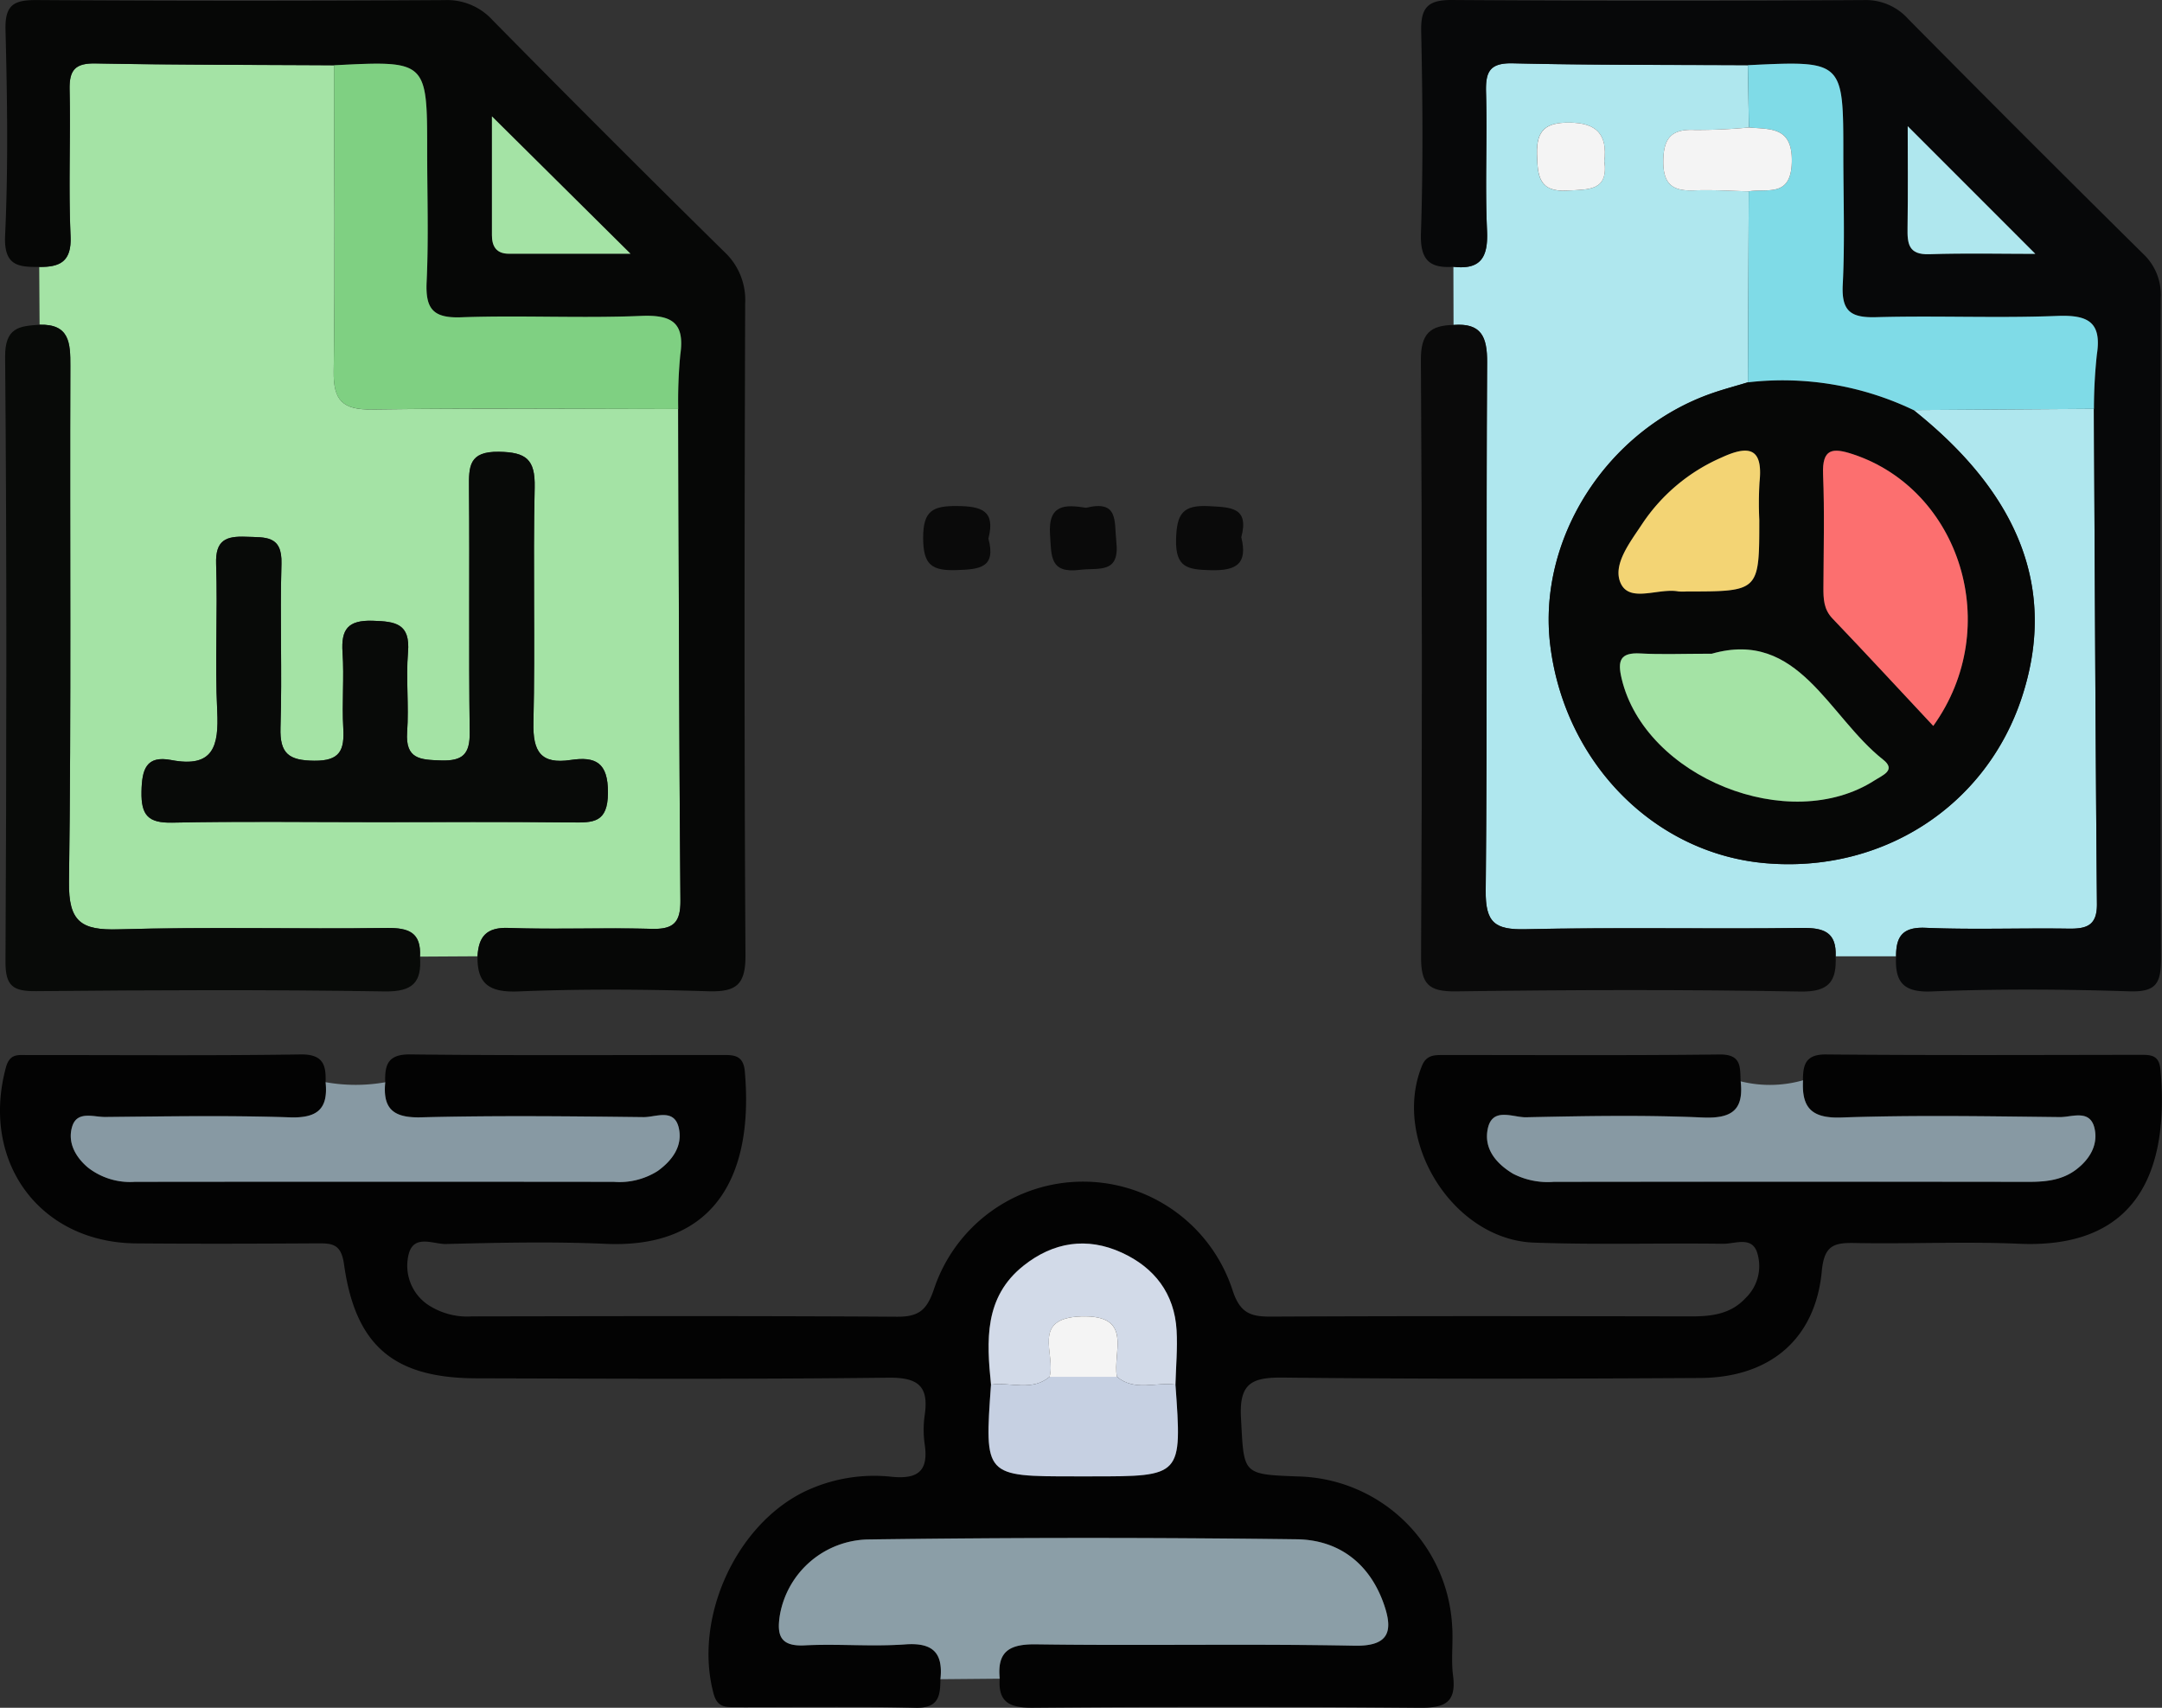 <svg id="Grupo_1083382" data-name="Grupo 1083382" xmlns="http://www.w3.org/2000/svg" xmlns:xlink="http://www.w3.org/1999/xlink" width="295" height="233.02" viewBox="0 0 295 233.02">
  <rect x="0" y="0" width="295" height="233.02" fill="#333333" stroke="none"/>
  <defs>
    <clipPath id="clip-path">
      <rect id="Rectángulo_381350" data-name="Rectángulo 381350" width="295" height="233.02" fill="none"/>
    </clipPath>
  </defs>
  <g id="Grupo_1083381" data-name="Grupo 1083381" clip-path="url(#clip-path)">
    <path id="Trazado_843202" data-name="Trazado 843202" d="M128.319,160.37c-.025,2.235-.211,3.97-3.361,3.892-8.216-.2-16.442-.061-24.664-.079-1.325,0-2.425.023-2.928-1.848-2.722-10.1,2.844-22.709,12.148-27.434a22,22,0,0,1,12.246-2.143c3.58.331,4.932-.883,4.415-4.422a13.972,13.972,0,0,1,0-4.007c.586-3.974-.921-5.148-4.98-5.1-18.737.22-37.477.134-56.213.084-11.238-.031-16.484-4.42-18.041-15.559-.393-2.81-1.622-2.869-3.694-2.856-8.222.05-16.446.073-24.666.006C5.414,100.8-2.647,89.787.795,76.934c.525-1.963,1.664-1.724,2.928-1.726,12.428-.015,24.859.1,37.285-.086,3.082-.044,3.5,1.425,3.417,3.781.368,3.606-1.065,4.926-4.845,4.8-8.4-.28-16.819-.13-25.229-.05-1.576.015-3.83-.883-4.5,1.3-.655,2.135.4,4.11,2.122,5.579a9.338,9.338,0,0,0,6.41,1.967q32.687-.037,65.368,0a9.742,9.742,0,0,0,6-1.49c1.965-1.425,3.411-3.38,2.867-5.838-.613-2.762-3.154-1.479-4.807-1.5-10.128-.121-20.263-.23-30.387.027-3.765.094-5.23-1.168-4.863-4.792-.067-2.35.333-3.827,3.422-3.788,14.155.17,28.318.073,42.476.079,1.561,0,2.967-.065,3.168,2.227,1.218,13.824-3.779,24.218-18.966,23.542-7.257-.322-14.542-.161-21.807.021-1.777.044-4.6-1.5-5.169,1.752a6.431,6.431,0,0,0,2.722,6.548,9.736,9.736,0,0,0,5.983,1.578c19.323-.033,38.649-.08,57.973.046,3,.019,4.118-.887,5.094-3.827a21.447,21.447,0,0,1,40.715.188c1.021,3.135,2.434,3.635,5.248,3.622,19.133-.092,38.27-.063,57.4-.031,2.769,0,5.355-.333,7.345-2.484a6.054,6.054,0,0,0,1.549-6.353c-.785-2.1-3.024-1.046-4.591-1.069-8.609-.117-17.227.153-25.827-.159-11.064-.4-19.447-13.937-15.264-24.143.569-1.389,1.578-1.452,2.716-1.452,12.629-.011,25.26.079,37.885-.075,3.038-.036,2.785,1.756,2.871,3.65.439,3.947-1.231,5.11-5.209,4.935-8.015-.352-16.057-.2-24.088-.029-1.785.038-4.621-1.469-5.225,1.634-.525,2.7,1.191,4.708,3.47,6.073a10.386,10.386,0,0,0,5.548,1.1q32.414-.026,64.826,0c2.35,0,4.595-.237,6.508-1.718,1.779-1.373,2.921-3.265,2.474-5.47-.567-2.8-3.091-1.626-4.755-1.645-9.944-.111-19.9-.287-29.828.056-4.123.144-5.414-1.4-5.217-5.089.008-2.1.358-3.524,3.145-3.5,14.349.13,28.7.069,43.044.05,1.486,0,2.434.157,2.6,2.08,1.207,13.751-3.16,24.4-19.273,23.7-7.446-.324-14.921.04-22.379-.1-2.856-.056-4.229.251-4.562,3.815-.864,9.273-7.054,14.546-16.618,14.6-18.94.111-37.881.155-56.817-.056-4.256-.048-6.088.676-5.82,5.506.425,7.678.079,7.7,7.783,7.984A21.559,21.559,0,0,1,198.135,153c.18,2.283-.163,4.618.13,6.878.481,3.712-1.157,4.413-4.537,4.384q-26.4-.227-52.8-.006c-3.049.023-4.757-.643-4.524-3.963-.37-3.706,1.3-4.736,4.953-4.687,14.494.2,29-.094,43.491.186,4.732.092,5.2-2.053,4.039-5.485-1.906-5.65-6.134-8.969-11.985-9.034q-29.182-.328-58.368.021a12.481,12.481,0,0,0-12.118,10.287c-.444,2.752,0,4.332,3.369,4.164,4.568-.228,9.172.2,13.726-.132,3.786-.274,5.188,1.161,4.807,4.754m6.9-40.191c-.9,12.516-.9,12.516,11.436,12.516h2.291c12.336,0,12.336,0,11.436-12.516.063-2.467.295-4.945.155-7.4-.285-5.037-3.028-8.574-7.49-10.616-4.742-2.172-9.333-1.442-13.4,1.789-5.4,4.292-5.041,10.246-4.432,16.228" transform="translate(0 68.752)" fill="#030303"/>
    <path id="Trazado_843203" data-name="Trazado 843203" d="M2.844,40.169q-.026-3.942-.05-7.883c2.831.033,4.439-.72,4.28-4.2-.3-6.644.015-13.316-.132-19.972-.059-2.695.747-3.643,3.551-3.591,10.84.207,21.684.186,32.526.249.013,13.92.153,27.841-.042,41.759-.056,4.028,1.258,5.261,5.242,5.206,13.918-.193,27.841-.065,41.763-.059.08,22.358.113,44.714.3,67.071.025,3.055-1.007,3.94-3.963,3.855-6.494-.186-13,.1-19.495-.126-3.026-.107-4.079,1.2-4.227,3.867l-7.845.046c.176-3.277-1.513-3.945-4.537-3.905-12.208.167-24.423-.172-36.621.184-5.081.147-6.81-1.028-6.736-6.483.324-23.458.1-46.919.186-70.38.013-3.166-.124-5.74-4.2-5.635m45.641,67.875c8.984,0,17.969-.067,26.953.038,2.948.034,4.939.073,4.96-4.045.021-4.143-1.7-4.983-5.089-4.478-4.081.611-5.171-1.141-5.079-5.089.247-10.7-.071-21.408.169-32.107.084-3.83-1.161-4.8-4.888-4.855-4.1-.065-4.1,1.992-4.074,4.972.1,11.085-.054,22.172.1,33.256.042,3.036-.94,3.986-3.934,3.886-2.79-.094-4.87-.153-4.606-3.876.259-3.614-.184-7.28.119-10.886.328-3.92-1.7-4.2-4.824-4.3-3.382-.1-4.325,1.168-4.108,4.332.234,3.424-.1,6.887.1,10.315.169,2.984-.41,4.489-3.961,4.453-3.44-.034-4.721-.938-4.606-4.524.237-7.448-.086-14.912.132-22.358.117-3.922-2.224-3.572-4.815-3.677-2.758-.111-4.212.442-4.1,3.712.226,6.68-.178,13.387.149,20.062.232,4.757-.494,7.8-6.263,6.692-3.451-.665-4.01,1.289-4.068,4.309-.063,3.244.929,4.3,4.212,4.231,9.17-.193,18.348-.067,27.523-.067" transform="translate(2.557 4.136)" fill="#a4e3a5"/>
    <path id="Trazado_843204" data-name="Trazado 843204" d="M103.567,40.21q-.011-3.967-.021-7.933c3.758.431,4.755-1.323,4.593-4.918-.287-6.282.042-12.591-.136-18.882-.079-2.813.477-4.041,3.685-3.964,10.675.257,21.358.2,32.038.255l.144,8.5a73.921,73.921,0,0,1-7.408.333c-3.3-.165-4.288,1.264-4.275,4.409s1.438,3.953,4.221,3.842c2.474-.1,4.958.075,7.439.126q-.057,13.031-.115,26.058c-1.641.5-3.3.935-4.92,1.5C124.5,54.532,114.974,69.4,116.763,83.929c1.973,15.992,14.169,28.37,29.284,29.716,15.979,1.423,30.182-7.743,35.068-22.632,4.763-14.519-.147-27.543-14.782-39.189l24.61-.167c.124,22.521.213,45.042.412,67.563.027,2.993-1.459,3.4-3.915,3.361-6.493-.1-13,.161-19.48-.113-3.145-.134-4.018,1.21-4.012,3.892H155.7c.132-3.264-1.57-3.911-4.579-3.873-12.577.167-25.162-.109-37.735.172-4.185.092-5.476-.875-5.432-5.282.236-24.011.038-48.026.192-72.039.023-3.558-.816-5.409-4.581-5.129M124.14,17.844c.437-3.65-1.076-5.232-4.819-5.242-3.147-.008-4.447,1-4.367,4.269.075,2.988.236,5.25,4.183,5.008,2.833-.174,5.6.08,5-4.035" transform="translate(94.766 4.127)" fill="#afe7ee"/>
    <path id="Trazado_843205" data-name="Trazado 843205" d="M45.248,8.9c-10.842-.065-21.686-.044-32.524-.249-2.806-.054-3.612.894-3.553,3.589C9.319,18.9,9,25.571,9.3,32.217c.161,3.48-1.45,4.233-4.28,4.2-2.882.034-4.84-.174-4.652-4.273C.8,22.8.662,13.414.423,4.054.335.62,1.6-.016,4.692.005Q32.506.186,60.323.013a8.36,8.36,0,0,1,6.542,2.716Q82.559,18.661,98.5,34.355a8.96,8.96,0,0,1,2.848,7.058c-.09,29.628-.144,59.257.044,88.885.027,4.185-1.344,5.068-5.192,4.949-8.594-.266-17.212-.322-25.8.025-3.867.155-5.65-.94-5.568-4.8.149-2.666,1.2-3.97,4.229-3.863,6.491.23,13-.059,19.493.124,2.957.086,3.987-.8,3.963-3.853-.186-22.356-.218-44.714-.3-67.073a66.528,66.528,0,0,1,.283-7.4c.638-4.386-1.14-5.478-5.353-5.3-8.176.339-16.385-.1-24.565.188-3.859.136-4.863-1.191-4.692-4.842.276-5.891.075-11.8.075-17.708,0-12.487,0-12.487-12.711-11.836M66.8,15.879c0,5.74,0,10.967,0,16.2,0,1.553.613,2.538,2.306,2.54,5.322,0,10.645,0,16.6,0-6.594-6.537-12.367-12.261-18.9-18.737" transform="translate(0.328 0.004)" fill="#060706"/>
    <path id="Trazado_843206" data-name="Trazado 843206" d="M166.066,130.486c-.006-2.681.868-4.024,4.012-3.892,6.483.274,12.987.017,19.48.115,2.455.036,3.941-.37,3.915-3.361-.2-22.521-.287-45.044-.412-67.565a70.569,70.569,0,0,1,.4-7.41c.7-4.5-1.279-5.428-5.42-5.267-8.212.32-16.45-.061-24.668.169-3.43.1-4.771-.751-4.585-4.418.3-5.914.08-11.853.08-17.783,0-12.811,0-12.811-13.025-12.181-10.681-.059-21.364,0-32.04-.255-3.208-.077-3.763,1.153-3.685,3.966.178,6.29-.151,12.6.136,18.88.163,3.595-.835,5.351-4.593,4.92-3.317.232-4.545-.994-4.424-4.6.306-9.174.228-18.365.033-27.545C101.2,1.02,102.188-.022,105.457,0q28.125.19,56.252.01a7.751,7.751,0,0,1,6.014,2.58q15.938,16.119,32.066,32.053a7.611,7.611,0,0,1,2.384,6.039c-.061,30.034-.1,60.071.04,90.1.017,3.453-.7,4.6-4.359,4.48-8.984-.293-17.993-.343-26.97.017-3.963.159-4.983-1.417-4.819-4.8m19-95.847L167.654,17.217c0,4.051.052,8.973-.023,13.891-.033,2.128.123,3.67,2.948,3.578,5.054-.163,10.116-.046,14.492-.046" transform="translate(92.648 0.001)" fill="#070809"/>
    <path id="Trazado_843207" data-name="Trazado 843207" d="M105.687,23.163c3.765-.28,4.606,1.57,4.583,5.129-.157,24.013.042,48.028-.193,72.039-.044,4.407,1.245,5.374,5.432,5.282,12.571-.282,25.158-.006,37.737-.172,3-.038,4.71.609,4.577,3.873.144,3.352-.843,4.876-4.805,4.805-15.661-.28-31.329-.241-46.99-.023-3.8.052-4.8-1.023-4.775-4.78q.233-40.682-.023-81.368c-.025-3.629,1.31-4.731,4.457-4.784" transform="translate(92.647 21.174)" fill="#0a0a0a"/>
    <path id="Trazado_843208" data-name="Trazado 843208" d="M5.066,23.135c4.077-.107,4.215,2.469,4.2,5.636-.09,23.459.136,46.923-.188,70.376-.075,5.456,1.655,6.632,6.736,6.485,12.2-.356,24.415-.019,36.621-.184,3.024-.042,4.715.626,4.537,3.907.26,3.463-.942,4.811-4.794,4.752-15.852-.251-31.71-.186-47.564-.036-3.129.029-4.219-.649-4.2-4.02.138-27.5.193-55.009-.05-82.511-.034-4.045,1.942-4.219,4.7-4.4" transform="translate(0.335 21.17)" fill="#080a08"/>
    <path id="Trazado_843209" data-name="Trazado 843209" d="M77.536,128.838c.381-3.593-1.023-5.027-4.807-4.752-4.554.329-9.159-.1-13.726.132-3.369.169-3.813-1.412-3.369-4.164a12.478,12.478,0,0,1,12.116-10.287q29.182-.4,58.37-.023c5.851.067,10.08,3.386,11.983,9.034,1.159,3.432.7,5.577-4.037,5.485-14.492-.28-29,.019-43.491-.184-3.652-.052-5.322.979-4.953,4.685l-8.086.073" transform="translate(50.785 100.285)" fill="#8b9ea7"/>
    <path id="Trazado_843210" data-name="Trazado 843210" d="M149.063,76.958c-.2,3.687,1.094,5.234,5.217,5.091,9.93-.343,19.884-.167,29.826-.056,1.666.019,4.19-1.157,4.757,1.645.446,2.2-.7,4.1-2.474,5.47-1.915,1.48-4.158,1.722-6.51,1.718q-32.411-.04-64.824,0a10.378,10.378,0,0,1-5.548-1.1c-2.281-1.367-4-3.375-3.472-6.073.6-3.1,3.442-1.6,5.227-1.636,8.027-.172,16.072-.322,24.088.031,3.978.174,5.644-.988,5.207-4.937a16.452,16.452,0,0,0,8.507-.147" transform="translate(96.957 70.433)" fill="#8799a3"/>
    <path id="Trazado_843211" data-name="Trazado 843211" d="M47.954,77.106c-.368,3.624,1.1,4.886,4.863,4.792,10.124-.257,20.259-.147,30.387-.027,1.655.019,4.194-1.264,4.807,1.5.544,2.457-.9,4.413-2.867,5.838a9.745,9.745,0,0,1-6,1.49q-32.684-.035-65.366,0a9.348,9.348,0,0,1-6.414-1.967C5.637,87.26,4.586,85.284,5.237,83.15c.668-2.185,2.925-1.287,4.5-1.3,8.41-.08,16.827-.23,25.227.05,3.784.124,5.213-1.2,4.849-4.8a23.162,23.162,0,0,0,8.142.01" transform="translate(4.615 70.559)" fill="#8799a3"/>
    <path id="Trazado_843212" data-name="Trazado 843212" d="M74.672,40.491c1.08,4-1.209,4.2-4.353,4.3-3.409.109-4.541-.735-4.549-4.382-.01-3.723,1.308-4.386,4.616-4.359s5.282.6,4.286,4.438" transform="translate(60.193 32.996)" fill="#0a0a0a"/>
    <path id="Trazado_843213" data-name="Trazado 843213" d="M79.738,36.29c4.491-1.107,3.823,1.871,4.127,4.621.5,4.462-2.409,3.522-4.983,3.846-4.137.521-3.857-1.9-4.06-4.782-.3-4.258,2.147-4.12,4.916-3.685" transform="translate(68.455 32.996)" fill="#0a0a0a"/>
    <path id="Trazado_843214" data-name="Trazado 843214" d="M92.689,40.31c.9,3.647-.678,4.593-4.177,4.5-3.124-.086-4.826-.318-4.721-4.231.092-3.461.894-4.7,4.468-4.51,3.028.163,5.522.147,4.43,4.244" transform="translate(76.682 32.991)" fill="#0a0a0a"/>
    <path id="Trazado_843215" data-name="Trazado 843215" d="M70.763,107.85c-.609-5.981-.963-11.936,4.432-16.228,4.062-3.231,8.653-3.961,13.4-1.789,4.462,2.042,7.205,5.579,7.49,10.616.14,2.455-.092,4.934-.155,7.4-2.656-.393-5.548.971-7.983-1.071-.644-3.306,2.358-8.475-4.886-8.239-6.916.226-3.4,5.244-4.311,8.239-2.434,2.042-5.326.678-7.983,1.071" transform="translate(64.46 81.081)" fill="#d2dae8"/>
    <path id="Trazado_843216" data-name="Trazado 843216" d="M70.769,99.161c2.656-.393,5.548.971,7.983-1.073l9.2,0c2.434,2.042,5.326.678,7.983,1.071.9,12.516.9,12.516-11.436,12.516H82.2c-12.336,0-12.336,0-11.436-12.516" transform="translate(64.455 89.771)" fill="#c6d0e2"/>
    <path id="Trazado_843217" data-name="Trazado 843217" d="M41.817,82.722c-9.176,0-18.353-.126-27.523.067-3.283.071-4.275-.986-4.212-4.231.057-3.02.617-4.972,4.068-4.309,5.769,1.109,6.494-1.934,6.263-6.692-.327-6.675.077-13.382-.149-20.062-.111-3.267,1.343-3.823,4.1-3.712,2.591.105,4.932-.245,4.815,3.677-.218,7.446.105,14.912-.132,22.358-.115,3.585,1.166,4.489,4.606,4.524,3.551.036,4.129-1.467,3.961-4.453-.2-3.428.136-6.889-.1-10.313-.216-3.166.726-4.432,4.108-4.332,3.12.09,5.152.375,4.824,4.294-.3,3.606.14,7.272-.119,10.886-.264,3.723,1.816,3.783,4.606,3.876,2.993.1,3.976-.85,3.934-3.886-.153-11.083,0-22.17-.1-33.256-.027-2.978-.025-5.035,4.074-4.972,3.727.057,4.972,1.027,4.888,4.855-.239,10.7.079,21.408-.169,32.107-.092,3.947,1,5.7,5.079,5.091,3.388-.508,5.11.333,5.089,4.476-.021,4.118-2.013,4.079-4.96,4.045-8.984-.105-17.969-.038-26.953-.038" transform="translate(9.225 29.457)" fill="#080a08"/>
    <path id="Trazado_843218" data-name="Trazado 843218" d="M23.818,4.755c12.711-.649,12.711-.649,12.711,11.836,0,5.9.2,11.821-.075,17.71-.17,3.648.833,4.978,4.692,4.84,8.18-.291,16.387.153,24.564-.186,4.213-.176,5.991.915,5.353,5.3a66.085,66.085,0,0,0-.283,7.4c-13.922-.006-27.845-.134-41.763.059-3.984.054-5.3-1.178-5.242-5.207.2-13.916.056-27.838.042-41.759" transform="translate(21.758 4.151)" fill="#7fd082"/>
    <path id="Trazado_843219" data-name="Trazado 843219" d="M160.12,31.143c14.632,11.646,19.545,24.67,14.78,39.189-4.886,14.889-19.087,24.055-35.066,22.632-15.115-1.346-27.311-13.724-29.284-29.716-1.791-14.525,7.734-29.4,22.048-34.391,1.616-.565,3.279-1,4.92-1.5a41.362,41.362,0,0,1,22.6,3.786M132.594,64.389c-4.007,0-6.881.124-9.739-.036-2.79-.157-3.141,1-2.566,3.426,3.191,13.477,22.885,21.414,34.556,13.866,1.061-.688,2.944-1.367,1.12-2.808-7.5-5.922-11.533-17.815-23.371-14.448m30.212,9.85c9.695-13.518,3.637-32.231-10.942-37.067-2.819-.935-4.231-.779-4.089,2.748.209,5.137.065,10.289.048,15.433-.006,1.536.029,2.963,1.228,4.219,4.587,4.8,9.093,9.681,13.755,14.667M139.071,46.126A48.566,48.566,0,0,1,139.1,41c.5-4.665-1.385-5.14-5.192-3.378A24.943,24.943,0,0,0,123.143,46.6c-1.657,2.528-4.164,5.636-2.971,8.193,1.247,2.674,5.15.6,7.835,1.088a6.416,6.416,0,0,0,1.136.01c9.928,0,9.928,0,9.928-9.769" transform="translate(100.979 24.808)" fill="#060706"/>
    <path id="Trazado_843220" data-name="Trazado 843220" d="M147.131,51.8a41.337,41.337,0,0,0-22.6-3.784q.057-13.031.113-26.06c2.543-.414,5.755.887,5.878-3.974s-2.863-4.472-5.853-4.736l-.144-8.5c13.025-.632,13.025-.632,13.025,12.181,0,5.929.22,11.869-.08,17.783-.186,3.668,1.155,4.514,4.585,4.418,8.218-.23,16.455.151,24.668-.169,4.141-.161,6.119.764,5.42,5.267a70.548,70.548,0,0,0-.4,7.41l-24.61.167" transform="translate(113.968 4.15)" fill="#7fdbe7"/>
    <path id="Trazado_843221" data-name="Trazado 843221" d="M130.183,9.083c2.99.266,5.975-.119,5.853,4.736s-3.332,3.56-5.876,3.974c-2.48-.052-4.966-.224-7.439-.126-2.785.111-4.208-.709-4.221-3.84-.013-3.147.975-4.575,4.273-4.411a73.369,73.369,0,0,0,7.41-.333" transform="translate(108.452 8.313)" fill="#f4f4f4"/>
    <path id="Trazado_843222" data-name="Trazado 843222" d="M118.69,13.977c.6,4.116-2.17,3.861-5,4.035-3.947.241-4.108-2.021-4.183-5.008-.08-3.265,1.22-4.277,4.367-4.269,3.742.01,5.255,1.592,4.819,5.242" transform="translate(100.217 7.994)" fill="#f4f4f4"/>
    <path id="Trazado_843223" data-name="Trazado 843223" d="M35.051,8.293c6.533,6.475,12.305,12.2,18.9,18.737-5.951,0-11.273,0-16.6,0-1.693,0-2.306-.986-2.306-2.54,0-5.229,0-10.455,0-16.2" transform="translate(32.077 7.59)" fill="#a4e3a5"/>
    <path id="Trazado_843224" data-name="Trazado 843224" d="M153.342,26.413c-4.376,0-9.438-.117-14.492.046-2.825.092-2.98-1.45-2.947-3.578.075-4.918.023-9.84.023-13.891l17.417,17.423" transform="translate(124.377 8.228)" fill="#afe7ee"/>
    <path id="Trazado_843225" data-name="Trazado 843225" d="M84.022,102.03q-4.6,0-9.2,0c.912-3-2.6-8.011,4.311-8.239,7.243-.236,4.242,4.934,4.886,8.239" transform="translate(68.383 85.831)" fill="#f4f4f4"/>
    <path id="Trazado_843226" data-name="Trazado 843226" d="M127.949,46.855c11.838-3.367,15.869,8.528,23.371,14.45,1.823,1.438-.059,2.118-1.12,2.806-11.669,7.55-31.365-.389-34.556-13.866-.575-2.425-.224-3.583,2.566-3.426,2.858.161,5.734.036,9.739.036" transform="translate(105.624 42.342)" fill="#a4e3a5"/>
    <path id="Trazado_843227" data-name="Trazado 843227" d="M144.92,69.662C140.259,64.677,135.752,59.8,131.165,55c-1.2-1.256-1.233-2.683-1.228-4.219.017-5.144.159-10.3-.048-15.433-.142-3.528,1.27-3.683,4.087-2.748,14.579,4.836,20.636,23.551,10.944,37.067" transform="translate(118.868 29.385)" fill="#fc6f6f"/>
    <path id="Trazado_843228" data-name="Trazado 843228" d="M134.519,41.55c0,9.77,0,9.77-9.928,9.77a6.417,6.417,0,0,1-1.136-.01c-2.685-.49-6.588,1.586-7.835-1.088-1.193-2.557,1.314-5.665,2.971-8.193a24.943,24.943,0,0,1,10.765-8.979c3.807-1.762,5.692-1.287,5.192,3.378a48.57,48.57,0,0,0-.029,5.121" transform="translate(105.532 29.384)" fill="#f3d474"/>
  </g>
</svg>
